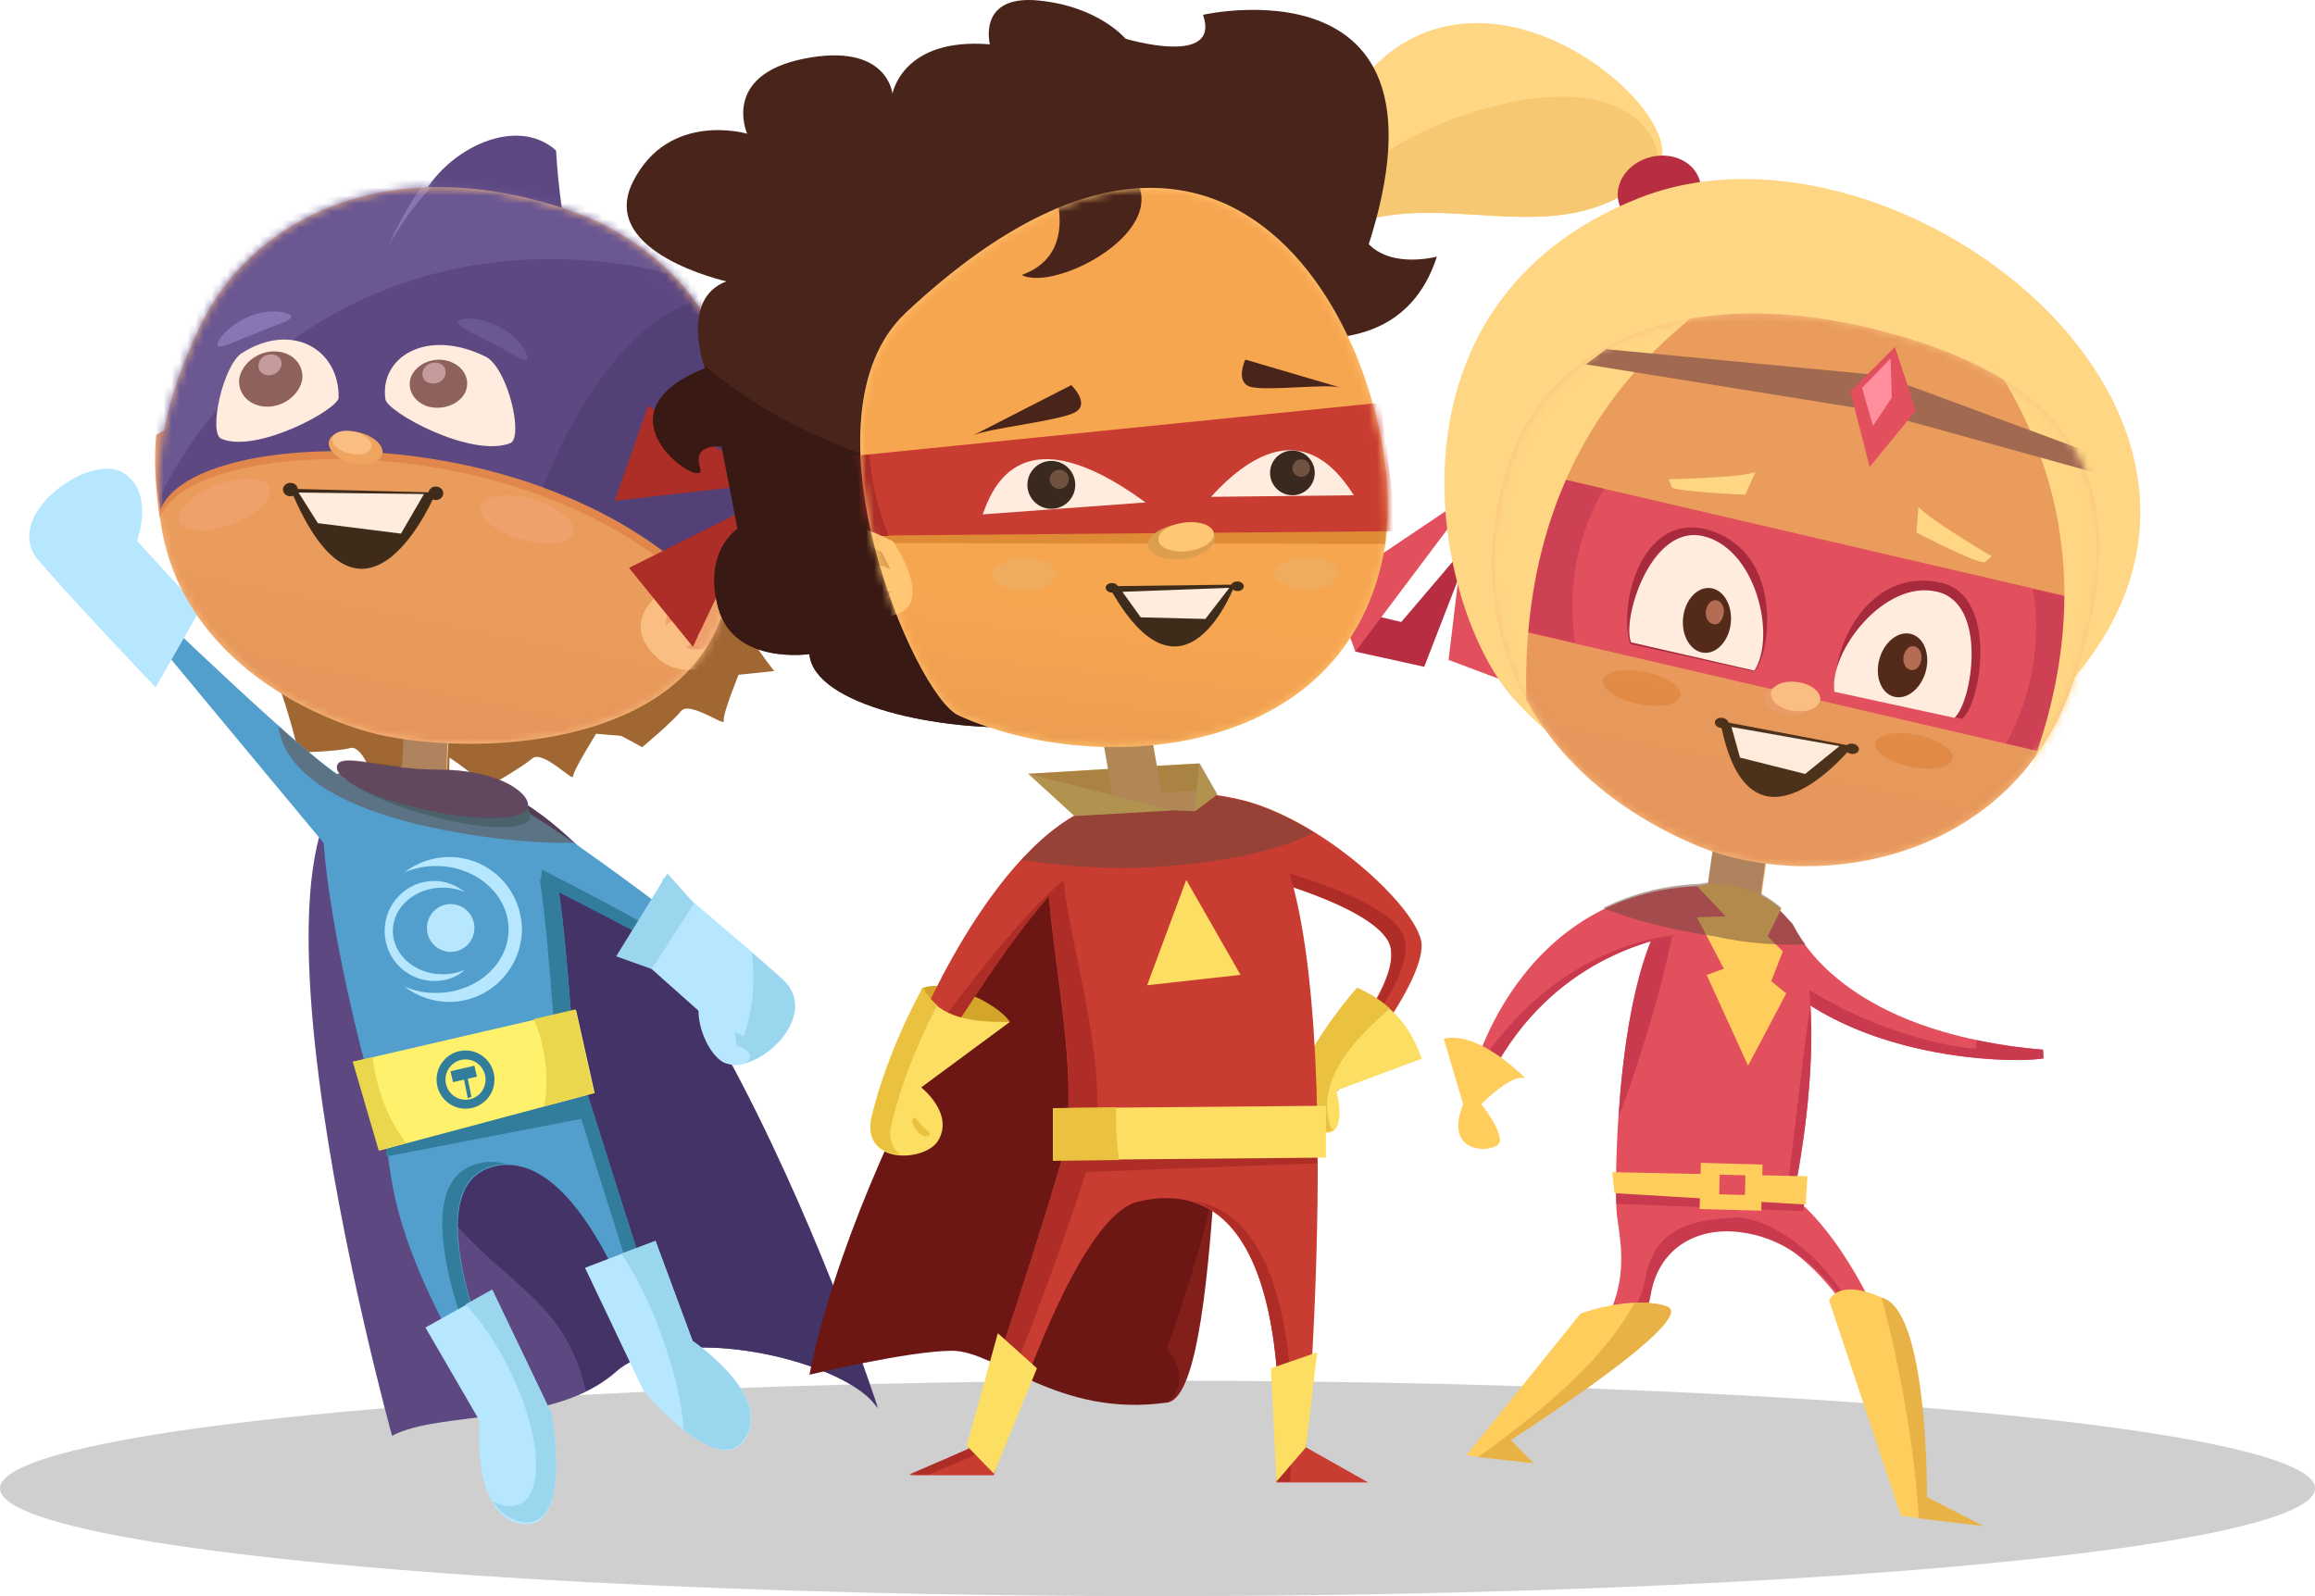 <svg width="290" height="200" viewBox="0 0 290 200" fill="none" xmlns="http://www.w3.org/2000/svg">
<ellipse opacity="0.2" cx="145" cy="186.5" rx="145" ry="13.5" fill="#121212"/>
<path d="M58.968 83.429C56.086 87.079 56.272 97.186 56.272 97.186L52.461 94.753C52.461 94.753 47.813 97.467 47.441 98.122C47.069 98.871 45.675 93.349 43.909 93.723C42.236 94.191 37.402 94.285 37.402 94.285C37.402 94.285 34.613 82.493 32.661 82.306C30.802 82.306 58.968 83.429 58.968 83.429Z" fill="#A06733"/>
<path d="M75.142 78.937C74.305 83.523 79.139 92.32 79.139 92.32L74.677 91.945C74.677 91.945 71.796 96.531 71.796 97.28C71.796 98.028 67.984 93.911 66.683 95.034C65.382 96.157 61.106 98.59 61.106 98.59C61.106 98.59 54.32 92.694 52.554 93.536C50.881 94.472 75.142 78.937 75.142 78.937Z" fill="#A06733"/>
<path d="M90.665 71.638C90.665 76.317 96.986 84.084 96.986 84.084L92.524 84.552C92.524 84.552 90.479 89.512 90.665 90.354C90.851 91.103 86.296 87.734 85.274 89.138C84.158 90.541 80.44 93.63 80.44 93.63C80.44 93.63 72.725 89.138 71.145 90.167C69.564 91.197 90.665 71.638 90.665 71.638Z" fill="#A06733"/>
<path d="M56.406 88.448L50.743 88.165L50.124 100.69L55.787 100.974L56.406 88.448Z" fill="#FABE82"/>
<path d="M49.114 179.914C54.971 176.732 69.472 178.698 77.094 171.96C84.623 165.222 106.561 170.649 110 176.452C110 176.452 83.508 94.098 52.368 96.905C23.552 87.734 49.114 179.914 49.114 179.914Z" fill="#5E4882"/>
<path d="M52.275 96.905C48.65 95.782 45.861 96.25 43.816 97.841C44.374 165.689 68.449 152.213 73.376 174.299C74.677 173.644 75.885 172.895 77.001 171.96C84.53 165.222 106.468 170.649 109.907 176.452C110 176.452 83.415 94.098 52.275 96.905Z" fill="#443366"/>
<path d="M48.464 142.2C44.56 131.999 37.402 99.058 41.771 97.092C54.971 94.659 66.125 100.742 68.542 105.609C70.494 109.633 71.331 125.355 71.981 132.748C72.074 134.245 71.052 135.649 69.472 136.023C63.894 137.614 51.438 141.17 48.464 142.2Z" fill="#529FCE"/>
<path d="M68.542 105.609C67.427 103.269 64.266 100.742 59.897 98.871C63.058 100.555 65.289 102.614 66.218 104.486C68.17 108.51 69.007 124.232 69.658 131.625C69.751 133.122 68.728 134.526 67.148 134.9C62.314 136.304 52.461 139.112 47.906 140.515C48.092 141.077 48.278 141.638 48.464 142.2C51.438 141.17 63.895 137.614 69.472 136.023C71.052 135.555 72.075 134.245 71.982 132.748C71.331 125.355 70.494 109.539 68.542 105.609Z" fill="#317D9B"/>
<path d="M47.72 139.486C49.486 145.943 46.977 152.775 61.571 176.358L63.894 175.984C63.894 175.984 50.509 148.657 62.035 146.13C73.562 143.604 81.463 170.743 81.463 170.743L83.973 169.807L72.632 134.152L47.72 139.486Z" fill="#529FCE"/>
<path d="M61.942 146.037C62.407 145.943 62.965 145.85 63.429 145.85C62.314 145.569 61.198 145.475 60.083 145.756C48.557 148.283 61.942 175.609 61.942 175.609L61.198 175.703C61.291 175.89 61.384 175.984 61.477 176.171L63.801 175.797C63.801 175.984 50.416 148.657 61.942 146.037Z" fill="#317D9B"/>
<path d="M72.632 133.964L70.959 134.339L82.02 169.433L81.091 169.807C81.276 170.369 81.37 170.649 81.37 170.649L83.879 169.714L72.632 133.964Z" fill="#317D9B"/>
<path d="M53.297 166.344L61.663 161.665L69.1 177.2C69.1 177.2 71.795 191.893 65.382 190.957C58.968 190.021 60.083 178.042 60.083 178.042L53.297 166.344Z" fill="#B6E7FF"/>
<path d="M69.1 177.107L61.663 161.572L58.317 163.443C60.176 165.409 62.035 168.123 63.615 171.211C67.612 179.072 68.356 186.839 65.196 188.43C64.266 188.898 63.058 188.805 61.756 188.15C62.593 189.46 63.708 190.396 65.382 190.676C71.795 191.799 69.1 177.107 69.1 177.107Z" fill="#9AD7EF"/>
<path d="M82.113 155.489L73.283 158.858L80.626 174.299C80.626 174.299 90.201 185.716 93.454 180.195C96.707 174.673 86.761 168.029 86.761 168.029L82.113 155.489Z" fill="#B6E7FF"/>
<path d="M86.761 168.029L82.113 155.489L77.837 157.08C79.511 159.513 81.184 162.788 82.578 166.532C84.437 171.398 85.46 175.984 85.646 179.166C88.434 181.412 91.781 182.909 93.361 180.101C96.707 174.767 86.761 168.029 86.761 168.029Z" fill="#9AD7EF"/>
<path d="M73.097 136.959L48.371 141.732V144.914L73.097 140.141V136.959Z" fill="#317D9B"/>
<path d="M44.281 133.029L47.534 144.165L74.491 136.959L72.167 126.571L44.281 133.029Z" fill="#FFF16C"/>
<path d="M67.798 130.408C68.542 133.309 68.635 136.117 68.17 138.644L74.398 136.959L72.074 126.478L66.869 127.694C67.24 128.63 67.612 129.472 67.798 130.408Z" fill="#EAD74E"/>
<path d="M47.255 135.555C46.977 134.526 46.791 133.497 46.698 132.467L44.188 133.029L47.441 144.165L50.881 143.229C49.3 141.17 47.999 138.55 47.255 135.555Z" fill="#EAD74E"/>
<path d="M61.013 99.713C63.709 98.215 91.781 120.488 95.592 123.296L94.662 124.887C94.662 124.887 63.43 107.106 61.106 107.667C61.013 107.667 58.224 101.21 61.013 99.713Z" fill="#529FCE"/>
<path d="M66.404 102.52C66.869 100.929 63.337 97.56 55.157 97.092C48.371 96.718 42.887 94.378 42.422 95.969C41.957 97.56 46.977 100.368 53.577 102.146C60.269 104.018 65.939 104.111 66.404 102.52Z" fill="#317D9B"/>
<path d="M94.012 122.079L93.547 122.922C93.547 122.922 77.838 113.937 67.891 108.978L67.706 110.662C77.559 115.528 94.662 124.887 94.662 124.887L95.592 123.296C95.22 123.015 94.662 122.641 94.012 122.079Z" fill="#317D9B"/>
<path d="M83.136 109.913L79.325 119.365L88.155 127.226C87.04 127.32 88.155 131.157 90.758 133.029C94.848 134.807 103.028 127.226 98.009 122.641C92.989 118.149 83.136 109.913 83.136 109.913Z" fill="#B6E7FF"/>
<path d="M92.431 129.472C91.409 129.098 90.293 129.192 90.014 129.847C89.736 130.408 90.293 131.251 91.409 131.625C92.431 131.999 93.547 131.906 93.826 131.251C94.105 130.689 93.454 129.847 92.431 129.472Z" fill="#9AD7EF"/>
<path d="M98.009 122.734C96.893 121.705 95.592 120.582 94.198 119.365C94.291 120.395 94.384 121.331 94.384 122.454C94.384 126.665 93.268 130.502 91.502 133.403C95.778 133.964 102.75 126.946 98.009 122.734Z" fill="#9AD7EF"/>
<path d="M58.317 138.924C60.319 138.924 61.942 137.29 61.942 135.275C61.942 133.259 60.319 131.625 58.317 131.625C56.315 131.625 54.692 133.259 54.692 135.275C54.692 137.29 56.315 138.924 58.317 138.924Z" fill="#317D9B"/>
<path d="M66.125 101.21C66.59 99.619 63.058 96.531 54.878 96.437C48.092 96.437 42.701 94.285 42.236 95.969C41.771 97.56 46.791 100.087 53.391 101.491C59.99 102.988 65.661 102.801 66.125 101.21Z" fill="#5E4882"/>
<path d="M41.306 106.544C41.306 106.544 17.882 78.376 15 74.819L16.208 73.416C16.208 73.416 41.12 97.654 43.444 97.56L41.306 106.544Z" fill="#529FCE"/>
<path d="M19.493 86.122L25.07 76.389L17.169 67.779C17.169 67.779 19.493 61.603 15.31 59.17C11.034 56.736 -0.027 64.785 4.899 70.306C9.733 75.921 19.493 86.122 19.493 86.122Z" fill="#B6E7FF"/>
<path d="M58.317 137.801C59.703 137.801 60.827 136.67 60.827 135.275C60.827 133.879 59.703 132.748 58.317 132.748C56.931 132.748 55.807 133.879 55.807 135.275C55.807 136.67 56.931 137.801 58.317 137.801Z" fill="#FFF16C"/>
<path d="M59.422 133.534L56.434 134.233L56.749 135.6L59.738 134.902L59.422 133.534Z" fill="#317D9B"/>
<path d="M59.061 137.427L58.503 134.713L58.038 134.807L58.596 137.614L59.061 137.427Z" fill="#317D9B"/>
<path d="M56.272 107.387C54.134 107.387 52.182 108.135 50.602 109.352C51.81 108.79 53.204 108.51 54.599 108.51C59.618 108.51 63.708 112.066 63.708 116.464C63.708 120.863 59.618 124.419 54.599 124.419C53.111 124.419 51.81 124.138 50.602 123.577C52.182 124.793 54.134 125.542 56.272 125.542C61.291 125.542 65.381 121.424 65.381 116.371C65.288 111.411 61.291 107.387 56.272 107.387Z" fill="#B6E7FF"/>
<path d="M54.413 122.922C55.9 122.922 57.202 122.454 58.224 121.518C57.388 121.892 56.458 122.079 55.436 122.079C51.996 122.079 49.208 119.646 49.208 116.651C49.208 113.657 51.996 111.224 55.436 111.224C56.458 111.224 57.388 111.411 58.224 111.785C57.202 110.943 55.807 110.381 54.413 110.381C50.974 110.381 48.185 113.189 48.185 116.651C48.185 120.114 50.974 122.922 54.413 122.922Z" fill="#B6E7FF"/>
<path d="M56.458 119.272C58.101 119.272 59.432 117.931 59.432 116.277C59.432 114.623 58.101 113.282 56.458 113.282C54.815 113.282 53.483 114.623 53.483 116.277C53.483 117.931 54.815 119.272 56.458 119.272Z" fill="#B6E7FF"/>
<path d="M86.947 113.189L83.601 109.446L77.187 119.833L81.649 121.424L86.947 113.189Z" fill="#9AD7EF"/>
<path d="M92.245 131.063C91.13 130.876 90.107 131.251 89.921 131.906C89.736 132.561 90.479 133.216 91.595 133.403C92.71 133.59 93.733 133.216 93.919 132.561C94.105 131.906 93.361 131.251 92.245 131.063Z" fill="#B6E7FF"/>
<path d="M91.688 128.537C90.851 126.197 89.271 124.606 88.342 124.887C87.319 125.168 87.226 127.226 88.063 129.566C88.899 131.906 90.48 133.497 91.409 133.216C92.432 132.935 92.618 130.783 91.688 128.537Z" fill="#B6E7FF"/>
<path opacity="0.5" d="M56.644 104.205C62.314 105.234 67.613 105.702 71.889 105.609C69.937 103.83 67.985 102.24 66.032 100.929C66.126 99.338 62.872 96.718 55.9 96.437L56.179 90.542C54.227 90.261 52.368 89.98 50.602 89.886L50.323 96.063C45.768 95.501 42.515 94.659 42.236 95.876C42.143 96.157 42.236 96.531 42.515 96.905C42.422 96.905 42.329 96.905 42.143 96.999C40.656 95.969 37.96 93.723 34.893 91.01C35.264 94.846 39.169 101.023 56.644 104.205Z" fill="#66493D"/>
<path d="M52.368 25.688C55.156 19.043 64.452 14.177 69.657 18.856C69.657 18.856 70.215 29.244 71.981 32.052C73.747 34.766 52.368 25.688 52.368 25.688Z" fill="#5E4882"/>
<path d="M48.278 92.226C37.867 90.167 7.564 76.691 25.225 40.568C31.174 28.308 47.441 18.482 70.773 26.156C84.624 30.741 99.31 44.779 90.851 75.755C86.111 93.349 61.013 94.753 48.278 92.226Z" fill="#FABE82"/>
<path d="M19.555 54.512C19.276 57.881 19.462 61.343 20.02 64.9C24.017 53.95 71.145 52.827 90.851 78.095C90.851 78.095 92.432 75.287 93.919 70.889C73.655 47.867 32.197 46.37 19.555 54.512Z" fill="#EFA16C"/>
<mask id="mask0" mask-type="alpha" maskUnits="userSpaceOnUse" x="19" y="23" width="75" height="71">
<path d="M48.278 92.226C37.867 90.167 7.564 76.691 25.225 40.568C31.174 28.308 47.441 18.482 70.773 26.156C84.624 30.741 99.31 44.779 90.851 75.755C86.111 93.349 61.013 94.753 48.278 92.226Z" fill="url(#paint0_linear)"/>
</mask>
<g mask="url(#mask0)">
<path opacity="0.3" d="M48.278 92.226C37.867 90.167 7.564 76.691 25.225 40.568C31.174 28.308 47.441 18.482 70.773 26.156C84.624 30.741 99.31 44.779 90.851 75.755C86.111 93.349 61.013 94.753 48.278 92.226Z" fill="url(#paint1_linear)"/>
<path d="M20.113 63.87C24.11 52.921 71.61 51.891 91.409 77.159C91.409 77.159 110.465 44.405 77.187 26.156C45.396 8.656 14.628 31.677 20.113 63.87Z" fill="#5E4882"/>
<path opacity="0.5" d="M91.409 77.159C91.409 77.159 104.237 55.073 90.48 37.105C82.207 37.386 73.562 46.838 67.984 61.063C77.001 64.338 85.46 69.485 91.409 77.159Z" fill="#49386B"/>
<path d="M89.55 35.889C86.576 32.426 82.579 29.057 77.28 26.156C45.954 8.936 15.651 31.022 19.927 62.466C31.546 38.696 59.247 25.875 89.55 35.889Z" fill="#6B5791"/>
<path d="M89.271 70.702C96.057 68.362 98.287 72.106 97.358 76.223C96.428 80.341 87.04 87.079 82.206 82.306C77.001 77.346 83.136 72.948 89.271 70.702Z" fill="#FABE82"/>
<path d="M36.38 61.25L54.599 61.718C54.599 61.718 45.582 83.523 36.38 61.25Z" fill="#3F2B1A"/>
<path d="M37.402 61.718L39.819 65.555L50.23 66.865L53.112 61.905L37.402 61.718Z" fill="#FFECDE"/>
<path d="M27.735 54.98C26.061 54.325 27.921 45.715 30.337 44.218C36.565 40.287 42.514 43.75 42.422 49.833C42.329 51.33 32.103 56.851 27.735 54.98Z" fill="#FFECDE"/>
<path d="M63.894 55.541C65.66 54.886 63.615 46.089 60.827 44.685C53.39 41.036 47.534 44.779 48.278 50.02C48.464 51.611 58.968 57.413 63.894 55.541Z" fill="#FFECDE"/>
<path d="M44.096 58.015C45.942 58.465 47.644 57.974 47.898 56.919C48.151 55.864 46.86 54.645 45.014 54.194C43.168 53.745 41.466 54.235 41.212 55.29C40.958 56.345 42.249 57.565 44.096 58.015Z" fill="#EFA460"/>
<path d="M43.763 56.829C45.11 57.157 46.349 56.813 46.531 56.059C46.712 55.306 45.767 54.429 44.42 54.1C43.073 53.771 41.834 54.116 41.652 54.869C41.471 55.623 42.416 56.5 43.763 56.829Z" fill="#FABE82"/>
<path d="M37.867 47.493C38.053 45.528 36.472 44.03 34.334 44.03C32.197 44.03 30.244 45.621 29.965 47.493C29.78 49.458 31.36 50.956 33.498 50.956C35.636 50.956 37.588 49.365 37.867 47.493Z" fill="#8E615C"/>
<path d="M35.264 45.715C35.357 44.966 34.8 44.405 33.963 44.405C33.126 44.405 32.476 44.966 32.383 45.715C32.29 46.464 32.847 47.025 33.684 47.025C34.521 47.025 35.171 46.37 35.264 45.715Z" fill="#C69B9B"/>
<path d="M58.317 49.084C58.968 47.493 58.038 45.809 56.179 45.247C54.32 44.685 52.275 45.528 51.531 47.119C50.881 48.71 51.81 50.394 53.669 50.956C55.528 51.423 57.573 50.675 58.317 49.084Z" fill="#8E615C"/>
<path d="M55.807 46.744C55.9 45.996 55.343 45.434 54.506 45.434C53.669 45.434 53.019 45.996 52.926 46.744C52.833 47.493 53.39 48.054 54.227 48.054C55.064 48.054 55.807 47.493 55.807 46.744Z" fill="#C69B9B"/>
<path d="M89.178 72.854C93.454 71.357 94.848 73.697 94.29 76.41C93.733 79.031 87.691 83.336 84.623 80.341C81.37 77.159 85.274 74.352 89.178 72.854Z" fill="#EFA16C"/>
<path d="M85.274 77.346C87.412 76.597 88.063 77.814 87.784 79.124C87.505 80.434 84.53 82.587 83.043 81.09C81.37 79.499 83.322 78.095 85.274 77.346Z" fill="#FABE82"/>
<path d="M65.322 67.603C68.531 68.523 71.452 68.14 71.845 66.748C72.239 65.356 69.956 63.482 66.747 62.563C63.537 61.643 60.617 62.025 60.223 63.417C59.829 64.809 62.112 66.683 65.322 67.603Z" fill="#EFA16C"/>
<path d="M29.028 65.679C32.152 64.498 34.274 62.442 33.769 61.087C33.263 59.732 30.321 59.592 27.198 60.773C24.074 61.955 21.951 64.011 22.457 65.366C22.962 66.72 25.904 66.861 29.028 65.679Z" fill="#EFA16C"/>
<path d="M54.599 62.654C55.112 62.654 55.529 62.276 55.529 61.811C55.529 61.346 55.112 60.969 54.599 60.969C54.086 60.969 53.669 61.346 53.669 61.811C53.669 62.276 54.086 62.654 54.599 62.654Z" fill="#3F2B1A"/>
<path d="M36.38 62.186C36.893 62.186 37.309 61.809 37.309 61.343C37.309 60.878 36.893 60.501 36.38 60.501C35.866 60.501 35.45 60.878 35.45 61.343C35.45 61.809 35.866 62.186 36.38 62.186Z" fill="#3F2B1A"/>
<path d="M48.557 30.928C54.692 20.541 61.291 16.049 69.657 18.576C59.246 12.212 52.461 22.506 48.557 30.928Z" fill="#8776B2"/>
<path d="M66.032 45.06C66.311 44.498 65.103 42.346 62.686 41.036C60.269 39.725 57.666 39.725 57.387 40.287C57.108 40.849 59.246 41.691 61.663 43.001C64.08 44.218 65.753 45.528 66.032 45.06Z" fill="#6B5791"/>
<path d="M36.472 39.632C36.287 39.07 33.777 38.602 31.267 39.632C28.757 40.661 27.084 42.627 27.27 43.282C27.456 43.843 29.501 42.72 32.011 41.784C34.52 40.661 36.658 40.193 36.472 39.632Z" fill="#8776B2"/>
</g>
<path d="M255.985 132.62C250.762 133.486 225.433 132.408 217.546 115.773L222.647 114.997C223.421 114.893 224.24 115.229 224.664 116.048C226.523 119.676 233.544 129.578 255.926 131.528L255.985 132.62Z" fill="#E2505E"/>
<path d="M255.926 131.528C252.922 131.308 250.16 130.907 247.642 130.325L247.488 131.386C243.481 131.346 227.432 127.607 218.135 116.942C226.511 132.457 250.883 133.395 255.985 132.619L255.926 131.528Z" fill="#C93A4F"/>
<path d="M222.498 99.594L215.7 98.607L213.374 114.626L220.172 115.613L222.498 99.594Z" fill="#FABE82"/>
<path d="M224.622 149.947C224.622 149.947 229.28 129.067 225.313 117.551C223.563 112.422 216.646 110.768 213.473 110.957C203.166 111.736 202.141 144.192 202.49 151.5C202.619 155.094 206.121 163.835 194.735 172.797L195.914 175.135C195.914 175.135 205.396 169.579 206.656 162.396C207.931 155.107 213.519 153.968 217.344 153.765C221.184 153.456 229.702 159.026 233.9 168.951L236.528 168.033C236.528 168.033 231.91 155.772 224.622 149.947Z" fill="#E2505E"/>
<path d="M226.093 150.269L202.45 148.787L202.476 150.848L225.878 151.755L226.093 150.269Z" fill="#C93A4F"/>
<path d="M202.788 139.736C202.985 139.873 209.596 121.227 210.07 112.738C205.401 117.26 203.355 129.853 202.788 139.736Z" fill="#C93A4F"/>
<path d="M224.049 147.914C224.337 148.173 224.625 148.431 224.913 148.69C225.649 145.114 227.325 135.066 226.782 126.105C226.754 124.801 224.049 147.914 224.049 147.914Z" fill="#C93A4F"/>
<path d="M235.743 165.969L233.343 166.812C229.251 156.902 221.126 152.365 217.301 152.567C213.46 152.876 207.374 152.968 206.099 160.257C204.823 167.546 195.356 172.996 195.356 172.996L195.099 172.525C194.978 172.616 194.962 172.722 194.856 172.707L196.035 175.044C196.035 175.044 205.517 169.488 206.777 162.305C207.777 156.168 212.927 153.557 218.435 154.465C223.958 155.267 230.065 159.512 234.022 168.861L236.649 167.942C236.528 168.033 236.211 167.229 235.743 165.969Z" fill="#C93A4F"/>
<path d="M197.985 164.603C197.985 164.603 204.182 162.253 208.747 163.675C213.313 165.096 189.179 180.44 189.179 180.44L192.011 183.343L183.696 182.352L197.985 164.603Z" fill="#FFCD5C"/>
<path d="M208.748 163.675C207.504 163.277 206.108 163.183 204.803 163.21C201.283 169.523 195.352 175.27 185.183 182.568L192.117 183.358L189.285 180.455C189.179 180.44 213.313 165.096 208.748 163.675Z" fill="#E8B246"/>
<path d="M229.132 162.951C229.132 162.951 230.216 159.967 236.099 162.771C241.482 165.286 241.283 187.571 241.283 187.571L248.348 191.197L238.121 189.929L229.132 162.951Z" fill="#FFCD5C"/>
<path d="M240.351 190.253L248.454 191.212L241.389 187.587C241.389 187.587 241.588 165.301 236.205 162.786C236.008 162.65 235.902 162.634 235.689 162.603C238.19 171.524 240.047 183.384 240.351 190.253Z" fill="#E8B246"/>
<path d="M183.835 138.068C183.859 134.172 190.493 111.629 213.139 111.017L213.719 116.734C213.719 116.734 193.427 116.821 184.866 138.434L183.835 138.068Z" fill="#E2505E"/>
<path d="M186.763 131.344C185.299 134.706 183.883 136.992 183.926 138.19L185.079 138.465C191.411 122.486 204.063 118.257 210.303 117.105C204.14 117.726 194.678 120.902 186.763 131.344Z" fill="#C93A4F"/>
<path d="M226.403 147.39L201.969 146.875L202.236 149.514L226.213 150.937L226.403 147.39Z" fill="#FFCD5C"/>
<path d="M185.262 137.95C185.262 137.95 188.941 142.492 187.603 143.49C186.265 144.487 180.969 144.368 183.227 138.521C183.441 137.794 185.262 137.95 185.262 137.95Z" fill="#FFCD5C"/>
<path d="M184.758 139.177C184.758 139.177 189.14 134.397 191.096 135.114C191.096 135.114 185.25 129.066 180.862 130.162L183.409 138.764L184.758 139.177Z" fill="#FFCD5C"/>
<path d="M212.593 111.046L216.167 114.815L212.57 114.942L219.704 128.544L223.336 119.214L221.443 117.314L223.135 113.877C223.12 113.983 218.652 109.651 212.593 111.046Z" fill="#FFCD5C"/>
<path d="M213.799 122.162L218.72 120.385L223.765 124.475L218.98 133.53L213.799 122.162Z" fill="#FFCD5C"/>
<path d="M220.795 145.92L213.071 145.71L212.916 151.497L220.64 151.706L220.795 145.92Z" fill="#FFCD5C"/>
<path d="M218.651 147.271L215.433 147.181L215.364 149.646L218.583 149.736L218.651 147.271Z" fill="#E2505E"/>
<path opacity="0.5" d="M226.176 118.326C225.45 117.354 225.026 116.534 224.679 115.942C224.512 115.593 224.315 115.456 224.028 115.198C223.755 114.833 223.377 114.453 222.998 114.073L223.15 113.77C223.15 113.77 222.196 112.874 220.589 111.99L221.837 103.397C220.259 103.06 218.681 102.723 216.982 102.476C216.345 102.383 215.707 102.291 215.176 102.214L213.96 110.595C213.626 110.654 213.185 110.699 212.851 110.759C208.161 110.944 204.197 112.102 200.809 113.777C204.6 115.302 209.515 116.557 214.826 117.328C218.815 118.232 222.791 118.485 226.176 118.326Z" fill="#66493D"/>
<path d="M207.41 21.252C214.878 13.887 170.667 -22.212 161.762 33.148C175.771 18.825 193.844 34.773 207.41 21.252Z" fill="#FFD683"/>
<path d="M207.411 21.252C208.794 19.936 206.451 8.439 187.09 13.319C173.802 16.698 164.026 25.027 162.143 32.77C176.15 19.205 193.981 34.576 207.411 21.252Z" fill="#F7C872"/>
<path d="M208.993 28.405C211.805 27.681 213.58 25.142 212.957 22.734C212.335 20.326 209.551 18.962 206.739 19.686C203.927 20.41 202.152 22.95 202.774 25.357C203.397 27.765 206.181 29.13 208.993 28.405Z" fill="#B72E42"/>
<path d="M188.179 64.822L196.539 80.443L189.486 85.702L185.395 82.508L190.35 79.003L188.179 64.822Z" fill="#B72E42"/>
<path d="M184.059 61.083L181.463 82.695L189.486 85.702L184.059 61.083Z" fill="#E2505E"/>
<path d="M184.82 67.043L178.411 83.552L169.794 81.651L169.562 76.526L175.539 77.936L184.82 67.043Z" fill="#B72E42"/>
<path d="M184.984 61.434L166.837 73.639L169.794 81.651L184.984 61.434Z" fill="#E2505E"/>
<path d="M189.089 86.944C179.234 74.897 172.346 37.934 205.263 24.84C238.18 11.746 292.667 54.753 255.789 89.153C219.017 123.569 189.089 86.944 189.089 86.944Z" fill="#FFD683"/>
<path d="M212.164 105.784C226.751 112.127 251.711 108.276 259.483 86.115C267.255 63.954 262.854 49.45 238.419 42.219C213.983 34.989 193.982 41.292 188.693 59.047C183.313 76.681 189.919 96.164 212.164 105.784Z" fill="#FABE82"/>
<mask id="mask1" mask-type="alpha" maskUnits="userSpaceOnUse" x="186" y="39" width="77" height="70">
<path d="M212.164 105.784C226.751 112.127 251.711 108.276 259.483 86.115C267.255 63.954 262.854 49.45 238.419 42.219C213.983 34.989 193.982 41.292 188.693 59.047C183.313 76.681 189.919 96.164 212.164 105.784Z" fill="url(#paint2_linear)"/>
</mask>
<g mask="url(#mask1)">
<path opacity="0.3" d="M212.164 105.784C226.751 112.127 251.711 108.276 259.483 86.115C267.255 63.954 262.854 49.45 238.419 42.219C213.983 34.989 193.982 41.292 188.693 59.047C183.313 76.681 189.919 96.164 212.164 105.784Z" fill="url(#paint3_linear)"/>
<path d="M261.903 75.418L191.197 58.978L188.985 78.696L259.691 95.136L261.903 75.418Z" fill="#E2505E"/>
<path d="M254.724 83.041C254.185 86.754 252.933 90.147 251.302 93.16L259.691 95.136L261.888 75.524L254.652 73.823C255.192 76.826 255.17 79.965 254.724 83.041Z" fill="#CE4155"/>
<path d="M197.256 71.773C197.811 67.954 199.093 64.349 200.951 61.26L191.091 58.962L188.894 78.575L197.283 80.551C196.94 77.685 196.825 74.743 197.256 71.773Z" fill="#CE4155"/>
<path d="M245.785 90.084C248.248 88.058 250.31 74.601 243.165 73.022C234.139 70.953 229.291 81.19 230.038 86.498L245.785 90.084Z" fill="#A82A3D"/>
<path d="M219.753 84.138C221.791 82.051 223.471 69.73 214.599 66.6C206.046 63.517 202.622 75.152 204.203 80.689L219.753 84.138Z" fill="#A82A3D"/>
<path d="M193.6 106.664C190.655 92.588 185.412 59.979 213.217 38.777L207.388 31.864C192.69 41.971 173.373 54.765 193.6 106.664Z" fill="#FFD683"/>
<path d="M244.577 115.581C252.313 103.381 268.978 74.495 249.492 45.127L257.621 40.674C268.215 55.103 282.427 73.739 244.577 115.581Z" fill="#FFD683"/>
<path d="M204.34 80.492C203.102 77.821 206.709 65.671 213.323 67.173C219.937 68.675 222.57 79.673 219.768 84.032L204.34 80.492Z" fill="#FFECDE"/>
<path d="M244.828 89.945C247.064 87.995 249.094 75.508 242.57 74.127C236.062 72.641 229.122 81.599 229.795 86.679L244.828 89.945Z" fill="#FFECDE"/>
<path d="M215.49 90.344L232.057 93.507C232.057 93.507 219.077 109.713 215.49 90.344Z" fill="#4C311B"/>
<path d="M216.9 91.09L217.969 94.928L226.13 96.98L230.433 93.488L216.9 91.09Z" fill="#FFEBDC"/>
<path d="M232.997 51.181L198.662 45.654L201.216 43.751L233.947 46.878L232.997 51.181Z" fill="#A06950"/>
<path d="M237.077 52.207L263.455 59.503L262.625 56.999L238.027 47.903L237.077 52.207Z" fill="#A06950"/>
<path d="M231.787 49.056L234.211 58.507L240.008 51.441L237.369 43.475L231.787 49.056Z" fill="#E2505E"/>
<path d="M233.26 48.619L234.631 53.368L236.991 49.811L236.835 44.914L233.26 48.619Z" fill="#FF8F9F"/>
<path d="M237.219 87.287C238.815 87.74 240.608 86.352 241.222 84.188C241.837 82.023 241.041 79.902 239.444 79.449C237.847 78.996 236.055 80.384 235.44 82.548C234.826 84.713 235.622 86.834 237.219 87.287Z" fill="#542B1B"/>
<path d="M213.43 81.791C215.082 81.954 216.6 80.271 216.82 78.033C217.041 75.794 215.881 73.847 214.23 73.684C212.578 73.521 211.06 75.204 210.84 77.442C210.619 79.681 211.779 81.628 213.43 81.791Z" fill="#542B1B"/>
<path d="M215.928 76.867C216.052 76.018 215.613 75.305 214.976 75.212C214.338 75.12 213.806 75.8 213.698 76.543C213.575 77.392 214.013 78.105 214.651 78.198C215.272 78.397 215.805 77.716 215.928 76.867Z" fill="#B56C55"/>
<path d="M240.686 82.628C240.809 81.779 240.37 81.065 239.733 80.973C239.096 80.88 238.563 81.561 238.455 82.304C238.332 83.153 238.771 83.866 239.408 83.959C240.045 84.051 240.562 83.477 240.686 82.628Z" fill="#B56C55"/>
<path d="M240.067 66.723C240.067 66.723 247.526 70.622 248.634 70.458L249.501 69.717C249.501 69.717 241.512 64.983 240.316 63.509L240.067 66.723Z" fill="#FFD683"/>
<path d="M218.631 61.986C218.631 61.986 210.33 61.647 209.436 61.084L209.043 60.052C209.043 60.052 218.18 59.862 219.912 59.139L218.631 61.986Z" fill="#FFD683"/>
<path d="M223.839 89.606C225.54 89.853 227.036 89.246 227.181 88.25C227.326 87.254 226.064 86.246 224.363 85.999C222.662 85.752 221.165 86.359 221.021 87.355C220.876 88.351 222.138 89.359 223.839 89.606Z" fill="#EA9C68"/>
<path d="M224.675 89.077C226.376 89.324 227.872 88.717 228.017 87.721C228.162 86.725 226.9 85.718 225.199 85.471C223.498 85.224 222.001 85.831 221.857 86.827C221.712 87.823 222.974 88.831 224.675 89.077Z" fill="#FABE82"/>
<path d="M215.579 91.223C216.049 91.291 216.47 91.062 216.521 90.71C216.573 90.359 216.233 90.018 215.764 89.95C215.295 89.882 214.873 90.112 214.822 90.463C214.771 90.815 215.11 91.155 215.579 91.223Z" fill="#4C311B"/>
<path d="M231.918 94.462C232.388 94.53 232.809 94.3 232.86 93.949C232.911 93.597 232.572 93.257 232.103 93.189C231.634 93.121 231.212 93.351 231.161 93.702C231.11 94.054 231.449 94.394 231.918 94.462Z" fill="#4C311B"/>
<path d="M184.024 56.095C186.203 44.821 193.166 25.25 215.901 25.518C215.901 25.518 198.545 29.281 184.024 56.095Z" fill="#FFECB0"/>
<path d="M189.446 54.607C191.149 45.864 196.615 30.625 214.265 30.805C214.265 30.805 200.812 33.834 189.446 54.607Z" fill="#FFECB0"/>
<path opacity="0.5" d="M205.27 88.204C207.942 88.747 210.29 88.294 210.514 87.192C210.739 86.09 208.755 84.755 206.083 84.212C203.411 83.669 201.063 84.122 200.839 85.224C200.615 86.326 202.599 87.66 205.27 88.204Z" fill="#DD7F33"/>
<path opacity="0.5" d="M239.375 96.08C242.047 96.624 244.395 96.171 244.619 95.068C244.843 93.966 242.859 92.632 240.187 92.088C237.516 91.545 235.168 91.998 234.943 93.1C234.719 94.203 236.703 95.537 239.375 96.08Z" fill="#DD7F33"/>
</g>
<path d="M154.2 99.955C164.3 101.655 176.8 112.855 178 117.755C179.2 122.655 167.5 136.555 167.5 136.555L166.8 132.855C166.8 132.855 176.3 122.455 173.9 117.755C171.4 113.055 157.2 109.555 157.2 109.555L154.2 99.955Z" fill="#C93C31"/>
<path d="M168.6 132.055C168.6 132.055 178.1 121.655 175.7 116.955C173.2 112.255 159 108.755 159 108.755L156.5 100.655C155.7 100.455 155 100.255 154.2 100.155L157.2 109.755C157.2 109.755 171.4 113.355 173.9 117.955C176.4 122.655 166.8 133.055 166.8 133.055L167.5 136.755C167.5 136.755 168.1 135.955 169.1 134.755L168.6 132.055Z" fill="#AF2D27"/>
<path d="M170 123.855C174.1 125.755 176.5 128.155 178.1 132.655L167.4 136.655C167.4 136.655 169.6 144.555 163.7 141.055C157.9 137.655 170 123.855 170 123.855Z" fill="#FCDE63"/>
<path d="M166.7 141.255C164.5 134.855 170.7 129.455 174.1 126.355C173 125.355 171.6 124.455 170 123.755C170 123.755 157.8 137.555 163.7 140.955C165.4 141.955 166.5 141.955 167.1 141.555C167 141.555 166.8 141.455 166.7 141.255Z" fill="#EAC23F"/>
<path d="M128.8 96.955L150.2 95.655L150.8 99.455L137.7 101.955L128.8 96.955Z" fill="#EFBF48"/>
<path d="M146.1 175.755C152.8 174.755 156.7 102.555 145.1 100.055C133.5 97.555 107.1 143.455 101.4 172.255C101.4 172.255 113.9 169.255 119.3 169.255C124.8 169.255 132.6 177.655 146.1 175.755Z" fill="#6D1715"/>
<path d="M146.1 175.755C146.1 175.755 149.7 173.655 146.2 168.955C146.2 168.955 152 152.555 152.2 147.255C151.2 163.055 149.6 175.555 146.1 175.755Z" fill="#821F1A"/>
<path d="M144.103 91.285L138.098 92.354L139.797 101.904L145.803 100.835L144.103 91.285Z" fill="#FFC673"/>
<path d="M114 184.855H124.5C124.5 184.855 134 152.555 142.6 150.555C164 145.555 159.9 185.755 159.9 185.755H171.4L163.6 181.355C163.6 181.355 170.1 107.155 155.8 100.455C151.4 98.455 136.4 99.255 132.4 103.955C128.4 108.655 136.5 133.155 132.9 145.655C129.3 158.255 121.3 181.555 121.3 181.555L114 184.855Z" fill="#C93C31"/>
<path d="M164.2 142.355H133.6V146.955L165 145.755L164.2 142.355Z" fill="#AF2D27"/>
<path d="M123 181.955C123 181.955 133.1 157.255 136.7 144.655C139.4 135.255 134.3 119.855 133.3 110.855C133 107.855 131.2 107.455 131.3 110.455C131.7 119.855 135.7 136.155 132.9 145.655C129.3 158.255 121.3 181.555 121.3 181.555L113.9 184.755H116.4L123 181.955Z" fill="#AF2D27"/>
<path d="M161.6 185.655C161.9 182.055 164 152.555 149.4 150.455C163 154.755 159.9 185.655 159.9 185.655H161.6Z" fill="#AF2D27"/>
<path d="M166.1 138.555L131.9 138.855V145.355L166.1 145.055V138.555Z" fill="#FCDE63"/>
<path d="M139.8 139.755C139.8 139.455 139.8 139.055 139.8 138.755L131.9 138.855V145.455L140.2 145.355C139.9 143.555 139.8 141.655 139.8 139.755Z" fill="#EAC23F"/>
<path d="M126.5 128.055C124.9 125.555 118 122.555 115.5 123.855C114.4 125.455 121.6 129.555 126.5 128.055Z" fill="#D3A62A"/>
<path d="M115.1 128.455C115.1 128.455 126.1 101.855 140.2 100.255C140.2 100.255 138.4 105.655 135.7 107.955C126.8 115.655 118.9 130.955 117.5 130.955C116.2 131.055 115.1 128.455 115.1 128.455Z" fill="#C93C31"/>
<path d="M116.2 130.155C116.6 130.655 117.1 130.955 117.6 130.955C118.9 130.855 125.6 118.055 133.5 109.955C126.2 116.455 119.6 125.955 116.2 130.155Z" fill="#AF2D27"/>
<path d="M115.6 123.855C117.3 126.955 120.3 128.155 126.5 128.055L115.4 136.255C115.4 136.255 119.6 139.555 117.5 142.955C115.8 145.655 107.8 145.955 109.2 139.955C111.4 131.055 115.6 123.855 115.6 123.855Z" fill="#FCDE63"/>
<path d="M111.7 140.755C113.3 134.155 116.1 128.455 117.4 125.955C116.7 125.355 116.1 124.655 115.6 123.755C115.6 123.755 111.4 130.955 109.2 139.855C108.4 143.155 110.5 144.555 112.8 144.655C111.8 143.955 111.2 142.755 111.7 140.755Z" fill="#EAC23F"/>
<path d="M137.1 101.155L149.7 101.655L150.5 99.055C144.1 99.355 141.1 99.555 137.1 101.155Z" fill="#FFC673"/>
<path d="M134.6 102.255L128.8 96.955L146.8 101.555L134.6 102.255Z" fill="#FCDE63"/>
<path d="M159.9 185.655L163.6 181.355L165 169.455L159.2 171.455L159.9 185.655Z" fill="#FCDE63"/>
<path d="M124.5 184.655L121.1 181.155L125 167.055L129.9 171.455L124.5 184.655Z" fill="#FCDE63"/>
<path d="M150.2 95.655L152.5 99.555L149.7 101.655L150.2 95.655Z" fill="#FCDE63"/>
<path d="M143.7 123.455L148.6 110.255L155.4 122.155L143.7 123.455Z" fill="#FCDE63"/>
<path d="M116.4 142.255C116.7 141.955 116.2 141.755 115.6 141.155C115 140.555 114.7 139.855 114.4 140.155C114.1 140.455 114.4 141.155 114.9 141.755C115.5 142.355 116.1 142.555 116.4 142.255Z" fill="#EAC23F"/>
<path opacity="0.5" d="M164.6 104.355C162 102.755 159.2 101.355 156.5 100.555C156.1 100.455 155.8 100.355 155.4 100.255H155.3C155.2 100.255 155.2 100.255 155.1 100.255C154.4 100.055 153.4 99.855 152.4 99.655L152.5 99.555L150.3 95.655L144.9 95.955L144.1 91.255L138.1 92.355L138.8 96.355L128.8 96.955L134.6 102.255C132.2 103.555 130 105.555 128 107.755C131.8 108.355 136.1 108.755 140.7 108.755C150.8 108.655 159.7 106.855 164.6 104.355Z" fill="#66493D"/>
<path d="M162.8 42.355C168.8 42.755 176.9 41.755 180 32.155C180 32.155 168.6 35.255 169.7 23.555L162.8 42.355Z" fill="#49241B"/>
<path d="M93.9 58.655L81.2 50.855L77 62.755L92.8 60.955L93.9 58.655Z" fill="#AD2D27"/>
<path d="M92.2 64.455L78.8 71.155L86.8 81.055L93.6 66.655L92.2 64.455Z" fill="#AD2D27"/>
<path d="M129.2 91.055C117.9 91.755 101.9 88.355 101.4 81.955C101.4 81.955 92 83.355 90 76.255C88 69.155 92.4 66.255 92.4 66.255L90.4 55.955C90.4 55.955 86.6 55.455 87.7 58.655C88.8 61.855 73.5 52.055 88.3 46.155C88.3 46.155 85.1 37.455 91 35.255C91 35.255 74.8 31.655 79.3 22.755C83.8 13.855 93.6 16.755 93.6 16.755C93.6 16.755 90.3 9.455 100.7 7.355C111.2 5.255 111.8 11.755 111.8 11.755C111.8 11.755 113 4.655 124 5.555C124 5.555 122.4 -0.645 130 0.055C137.6 0.755 141 4.855 141 4.855C141 4.855 153 8.455 150.7 1.855C150.7 1.855 187.9 -6.645 168.2 39.255L129.2 91.055Z" fill="#49241B"/>
<path d="M137.1 61.755C117.3 61.755 99.7 55.555 88.2 45.755C88.3 46.055 88.3 46.155 88.3 46.155C73.5 52.055 88.8 61.855 87.7 58.655C86.6 55.455 90.4 55.955 90.4 55.955L92.4 66.255C92.4 66.255 88 69.055 90 76.255C92 83.355 101.4 81.955 101.4 81.955C101.9 88.355 117.9 91.755 129.2 91.055L152.2 60.555C147.4 61.355 142.3 61.755 137.1 61.755Z" fill="#381913"/>
<path d="M120.1 89.655C137.1 97.355 168.9 95.555 173.5 68.455C176.9 48.355 157.2 -1.745 113.5 39.155C99.6 52.155 114.6 87.255 120.1 89.655Z" fill="#FFC673"/>
<path d="M173.7 64.855L109.8 65.555V68.055L173.5 68.155L173.7 64.855Z" fill="#DD9F4E"/>
<mask id="mask2" mask-type="alpha" maskUnits="userSpaceOnUse" x="107" y="23" width="67" height="71">
<path d="M120.1 89.655C137.1 97.355 168.9 95.555 173.5 68.455C176.9 48.355 157.2 -1.745 113.5 39.155C99.6 52.155 114.6 87.255 120.1 89.655Z" fill="url(#paint4_linear)"/>
</mask>
<g mask="url(#mask2)">
<path opacity="0.3" d="M120.1 89.655C137.1 97.355 168.9 95.555 173.5 68.455C176.9 48.355 157.2 -1.745 113.5 39.155C99.6 52.155 114.6 87.255 120.1 89.655Z" fill="url(#paint5_linear)"/>
<path d="M89.9 58.855L173 50.455L175 66.555L91.9 67.255L89.9 58.855Z" fill="#C93C31"/>
<path d="M108.9 56.955L89.8 58.855L91.9 67.255L111.3 67.155C110 63.855 109.2 60.455 108.9 56.955Z" fill="#AD2D27"/>
<path d="M111.9 67.855C107.9 65.855 103.4 63.955 101.7 69.555C100 75.155 107.9 78.455 112.4 76.955C117 75.355 111.9 67.855 111.9 67.855Z" fill="#FFC673"/>
<path d="M123.1 64.455C124.3 61.155 127.9 51.555 143.5 62.955L123.1 64.455Z" fill="#FFECDE"/>
<path d="M169.6 62.055C167.7 59.155 162.1 50.855 151.7 62.255L169.6 62.055Z" fill="#FFECDE"/>
<path d="M161.9 62.055C163.447 62.055 164.7 60.801 164.7 59.255C164.7 57.709 163.447 56.455 161.9 56.455C160.354 56.455 159.1 57.709 159.1 59.255C159.1 60.801 160.354 62.055 161.9 62.055Z" fill="#3A291E"/>
<path d="M131.7 63.755C133.357 63.755 134.7 62.412 134.7 60.755C134.7 59.098 133.357 57.755 131.7 57.755C130.043 57.755 128.7 59.098 128.7 60.755C128.7 62.412 130.043 63.755 131.7 63.755Z" fill="#3A291E"/>
<path d="M132.7 61.255C133.363 61.255 133.9 60.718 133.9 60.055C133.9 59.392 133.363 58.855 132.7 58.855C132.037 58.855 131.5 59.392 131.5 60.055C131.5 60.718 132.037 61.255 132.7 61.255Z" fill="#705241"/>
<path d="M163 59.755C163.607 59.755 164.1 59.263 164.1 58.655C164.1 58.047 163.607 57.555 163 57.555C162.392 57.555 161.9 58.047 161.9 58.655C161.9 59.263 162.392 59.755 163 59.755Z" fill="#705241"/>
<path d="M148.268 70.036C150.57 69.747 152.313 68.536 152.161 67.33C152.01 66.124 150.021 65.382 147.72 65.671C145.418 65.96 143.675 67.171 143.827 68.377C143.978 69.582 145.967 70.325 148.268 70.036Z" fill="#DD9F4E"/>
<path d="M148.811 69.049C150.729 68.807 152.182 67.811 152.058 66.825C151.934 65.839 150.278 65.235 148.361 65.477C146.443 65.719 144.989 66.714 145.113 67.701C145.238 68.687 146.893 69.29 148.811 69.049Z" fill="#FFC673"/>
<path d="M121.9 54.555C123.8 53.655 132.7 52.755 134.7 51.655C136.6 50.555 134.2 48.255 134.2 48.255L121.9 54.555Z" fill="#49241B"/>
<path d="M167.9 48.555C166.1 48.055 158.5 49.055 156.6 48.455C154.7 47.855 156 45.055 156 45.055L167.9 48.555Z" fill="#49241B"/>
<path d="M110.4 69.155C107.9 67.855 105.1 66.755 104 70.155C102.9 73.655 107.9 75.755 110.7 74.755C113.6 73.955 110.4 69.155 110.4 69.155Z" fill="#DD9F4E"/>
<path d="M111.8 71.455C110.7 70.855 109.4 70.355 109 71.955C108.5 73.455 110.7 74.455 112 74.055C113.2 73.555 111.8 71.455 111.8 71.455Z" fill="#FFC673"/>
<path d="M138.9 73.455L154.7 73.255C154.7 73.255 148.3 90.555 138.9 73.455Z" fill="#3F2B1A"/>
<path d="M140.6 74.155L142.9 77.355L151 77.555L154 73.655L140.6 74.155Z" fill="#FFECDE"/>
<path d="M139.279 74.258C139.72 74.278 140.09 74.026 140.105 73.695C140.12 73.364 139.775 73.08 139.333 73.06C138.892 73.04 138.522 73.292 138.507 73.623C138.492 73.954 138.837 74.238 139.279 74.258Z" fill="#3F2B1A"/>
<path d="M154.982 74.057C155.423 74.077 155.793 73.825 155.808 73.494C155.824 73.162 155.478 72.878 155.037 72.858C154.595 72.838 154.225 73.09 154.21 73.421C154.195 73.752 154.541 74.037 154.982 74.057Z" fill="#3F2B1A"/>
<path d="M128.2 73.955C130.409 73.955 132.2 73.06 132.2 71.955C132.2 70.85 130.409 69.955 128.2 69.955C125.991 69.955 124.2 70.85 124.2 71.955C124.2 73.06 125.991 73.955 128.2 73.955Z" fill="#EFAC5E"/>
<path d="M163.7 73.855C165.909 73.855 167.7 72.96 167.7 71.855C167.7 70.751 165.909 69.855 163.7 69.855C161.491 69.855 159.7 70.751 159.7 71.855C159.7 72.96 161.491 73.855 163.7 73.855Z" fill="#EFAC5E"/>
<path d="M128 34.455C132.2 36.655 147.5 28.655 141.7 21.655L131.7 22.455C131.6 22.455 135.8 31.655 128 34.455Z" fill="#49241B"/>
</g>
<defs>
<linearGradient id="paint0_linear" x1="53.694" y1="75.532" x2="49.927" y2="94.239" gradientUnits="userSpaceOnUse">
<stop/>
<stop offset="1" stop-color="white"/>
</linearGradient>
<linearGradient id="paint1_linear" x1="53.694" y1="75.532" x2="49.927" y2="94.239" gradientUnits="userSpaceOnUse">
<stop stop-color="#C04B00"/>
<stop offset="1" stop-color="#B73400"/>
</linearGradient>
<linearGradient id="paint2_linear" x1="225.163" y1="68.487" x2="215.468" y2="116.637" gradientUnits="userSpaceOnUse">
<stop/>
<stop offset="0.989" stop-color="#B3B3B3"/>
</linearGradient>
<linearGradient id="paint3_linear" x1="225.163" y1="68.487" x2="215.468" y2="116.637" gradientUnits="userSpaceOnUse">
<stop stop-color="#C04B00"/>
<stop offset="0.989" stop-color="#B73400"/>
</linearGradient>
<linearGradient id="paint4_linear" x1="138.858" y1="76.715" x2="136.255" y2="100.144" gradientUnits="userSpaceOnUse">
<stop/>
<stop offset="1" stop-color="white"/>
</linearGradient>
<linearGradient id="paint5_linear" x1="138.858" y1="76.715" x2="136.255" y2="100.144" gradientUnits="userSpaceOnUse">
<stop stop-color="#E55C00"/>
<stop offset="1" stop-color="#B73400"/>
</linearGradient>
</defs>
</svg>
